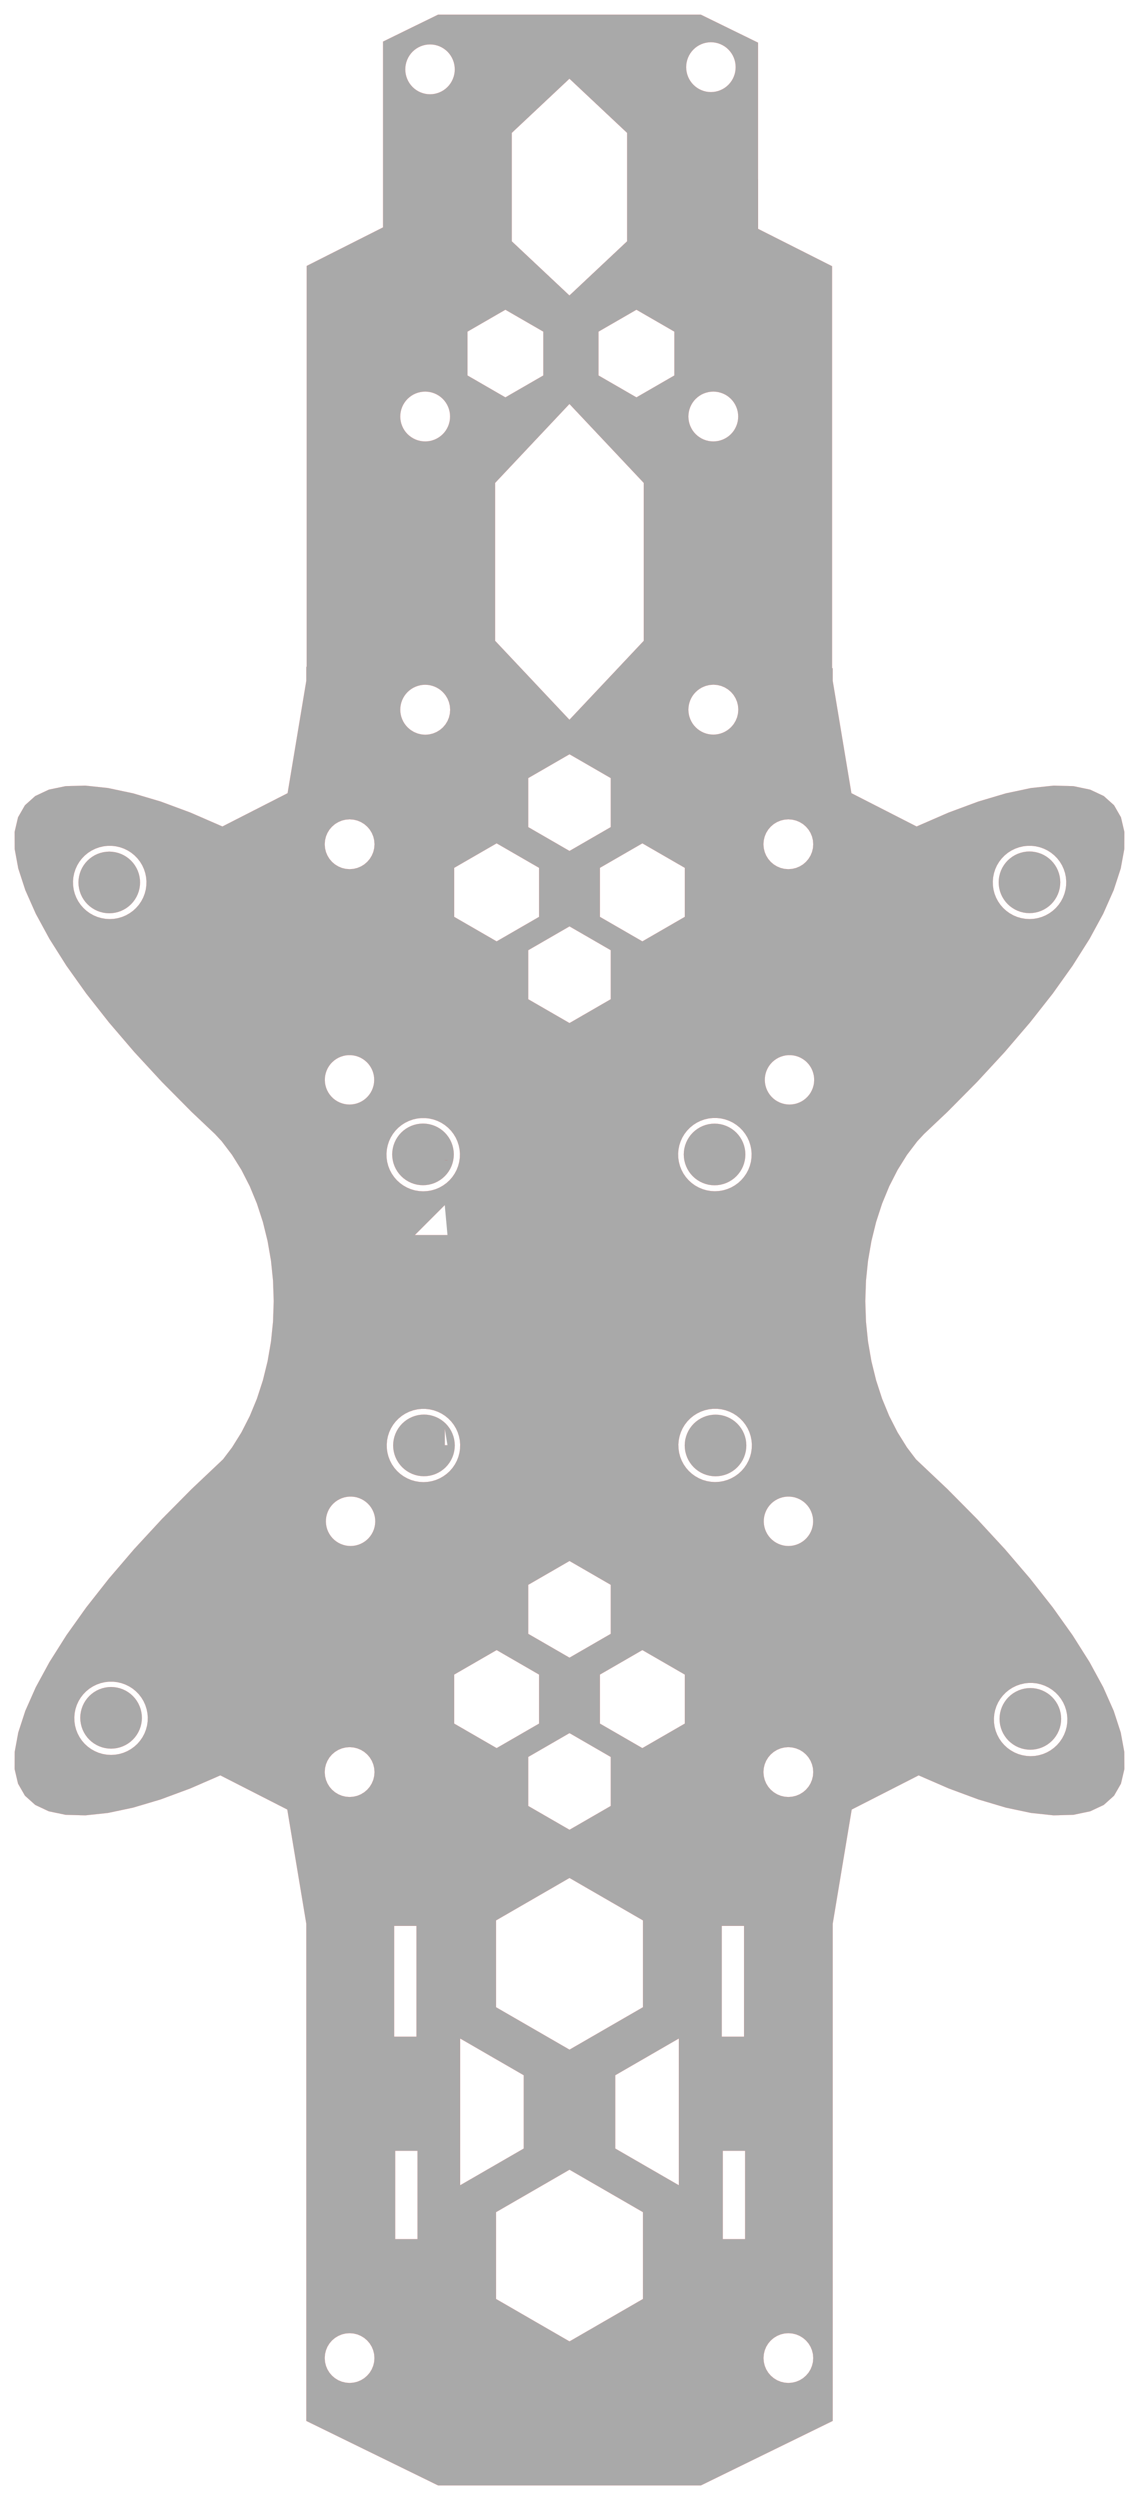 <?xml version="1.0" standalone="no"?>
<!DOCTYPE svg PUBLIC "-//W3C//DTD SVG 1.1//EN"
  "http://www.w3.org/Graphics/SVG/1.1/DTD/svg11.dtd">
<svg width="77.75mm" height="170.527mm" viewBox="389.48 280.301 77.75 170.527" xmlns="http://www.w3.org/2000/svg" version="1.1">
	<title>svgOutput</title>
	<desc>Yellowjacket</desc>
<path d="M 446.277 298.46 L 446.277 302.145 L 446.277 303.104 L 446.277 307.786 L 446.277 311.296 L 446.277 325.876 L 446.32 325.876 L 446.32 326.74 L 446.477 327.68 L 447.597 334.405 L 450.472 335.872 L 450.56 335.917 L 452.051 336.678 L 452.098 336.655 L 453.901 335.872 L 454.244 335.723 L 456.266 334.974 L 458.145 334.416 L 458.752 334.288 L 459.863 334.053 L 461.405 333.889 L 462.754 333.926 L 463.897 334.164 L 464.824 334.6 L 465.526 335.229 L 465.895 335.872 L 465.996 336.047 L 466.23 337.045 L 466.224 338.213 L 465.98 339.54 L 465.841 339.968 L 465.5 341.013 L 464.788 342.619 L 464.002 344.064 L 463.851 344.341 L 462.698 346.164 L 461.34 348.069 L 459.79 350.038 L 458.752 351.25 L 458.064 352.053 L 457.877 352.256 L 456.179 354.094 L 454.15 356.14 L 452.551 357.652 L 452.093 358.146 L 451.872 358.437 L 451.387 359.076 L 450.747 360.101 L 450.57 360.448 L 450.179 361.213 L 449.689 362.401 L 449.282 363.652 L 448.961 364.956 L 448.729 366.299 L 448.589 367.668 L 448.543 369.051 L 448.589 370.434 L 448.729 371.804 L 448.961 373.147 L 449.282 374.45 L 449.689 375.702 L 450.155 376.832 L 450.179 376.889 L 450.56 377.635 L 450.747 378.001 L 450.819 378.116 L 451.387 379.027 L 451.565 379.262 L 452.006 379.844 L 454.15 381.87 L 456.179 383.917 L 457.202 385.024 L 458.064 385.957 L 458.752 386.76 L 459.79 387.972 L 461.34 389.941 L 462.698 391.846 L 463.564 393.216 L 463.851 393.669 L 464.788 395.391 L 465.5 396.997 L 465.603 397.312 L 465.98 398.471 L 466.224 399.798 L 466.23 400.966 L 466.126 401.408 L 465.996 401.963 L 465.526 402.781 L 464.824 403.411 L 463.897 403.846 L 462.754 404.084 L 461.405 404.121 L 459.863 403.958 L 458.752 403.723 L 458.145 403.595 L 456.266 403.036 L 454.244 402.287 L 452.22 401.408 L 452.188 401.394 L 452.161 401.408 L 450.56 402.225 L 447.617 403.726 L 447.301 405.624 L 446.639 409.6 L 446.32 411.517 L 446.32 411.678 L 446.32 425.984 L 446.32 434.176 L 446.32 438.272 L 446.32 440.32 L 446.32 440.774 L 446.32 442.368 L 446.32 444.224 L 446.32 444.98 L 446.32 445.428 L 442.368 447.36 L 440.27 448.386 L 440.026 448.505 L 437.32 449.828 L 436.173 449.828 L 425.984 449.828 L 420.805 449.828 L 420.026 449.828 L 419.39 449.828 L 416.708 448.517 L 410.756 445.607 L 410.391 445.428 L 410.391 442.368 L 410.391 440.843 L 410.391 440.32 L 410.391 438.272 L 410.391 434.176 L 410.391 425.984 L 410.391 419.209 L 410.391 411.517 L 410.072 409.6 L 409.6 406.769 L 409.222 404.503 L 409.093 403.726 L 404.549 401.408 L 404.522 401.394 L 404.49 401.408 L 402.467 402.287 L 400.445 403.036 L 398.565 403.595 L 396.847 403.958 L 395.305 404.121 L 393.956 404.084 L 393.216 403.93 L 392.813 403.846 L 391.886 403.411 L 391.184 402.781 L 390.714 401.963 L 390.48 400.966 L 390.485 399.798 L 390.73 398.471 L 391.21 396.997 L 391.922 395.391 L 392.859 393.669 L 393.146 393.216 L 393.216 393.105 L 394.012 391.846 L 395.37 389.941 L 396.92 387.972 L 398.646 385.957 L 400.532 383.917 L 402.561 381.87 L 404.704 379.844 L 405.324 379.027 L 405.964 378.001 L 406.532 376.889 L 406.556 376.832 L 407.022 375.702 L 407.429 374.45 L 407.75 373.147 L 407.982 371.804 L 408.122 370.434 L 408.168 369.051 L 408.122 367.668 L 407.982 366.299 L 407.75 364.956 L 407.429 363.652 L 407.022 362.401 L 406.532 361.213 L 406.141 360.448 L 405.964 360.101 L 405.324 359.076 L 404.839 358.437 L 404.618 358.146 L 404.159 357.652 L 402.561 356.14 L 400.532 354.094 L 398.646 352.053 L 396.92 350.038 L 395.37 348.069 L 394.012 346.164 L 393.216 344.905 L 392.859 344.341 L 391.922 342.619 L 391.21 341.013 L 390.73 339.54 L 390.485 338.213 L 390.48 337.045 L 390.714 336.047 L 391.184 335.229 L 391.886 334.6 L 392.813 334.164 L 393.216 334.08 L 393.956 333.926 L 395.305 333.889 L 396.847 334.053 L 398.565 334.416 L 400.445 334.974 L 402.467 335.723 L 402.81 335.872 L 404.613 336.655 L 404.66 336.678 L 406.239 335.872 L 409.114 334.405 L 409.6 331.488 L 410.234 327.68 L 410.391 326.74 L 410.391 325.785 L 410.416 325.785 L 410.416 319.488 L 410.416 311.296 L 410.416 307.2 L 410.416 303.104 L 410.416 299.008 L 410.416 298.441 L 413.696 296.786 L 415.094 296.081 L 415.629 295.811 L 415.629 294.912 L 415.629 294.006 L 415.629 292.467 L 415.629 291.358 L 415.629 291.021 L 415.629 290.816 L 415.629 290.628 L 415.629 290.324 L 415.629 289.243 L 415.629 287.026 L 415.629 286.72 L 415.629 283.138 L 416.708 282.61 L 417.792 282.08 L 419.386 281.301 L 420.026 281.301 L 420.805 281.301 L 425.984 281.301 L 433 281.301 L 434.176 281.301 L 436.173 281.301 L 437.316 281.301 L 440.026 282.626 L 440.27 282.745 L 441.224 283.212 L 441.224 286.72 L 441.224 290.402 L 441.224 290.628 L 441.224 290.816 L 441.224 291.295 L 441.224 292.537 L 441.228 292.539 L 441.228 294.912 L 441.228 295.913 L 442.368 296.488 L 446.277 298.46 M 461.763 339.873 L 461.787 339.968 L 461.813 340.073 L 461.843 340.276 L 461.853 340.482 L 461.843 340.688 L 461.813 340.892 L 461.788 340.992 L 461.763 341.092 L 461.693 341.286 L 461.605 341.472 L 461.499 341.649 L 461.377 341.814 L 461.238 341.967 L 461.184 342.016 L 461.085 342.106 L 460.92 342.228 L 460.8 342.3 L 460.743 342.334 L 460.557 342.422 L 460.363 342.492 L 460.163 342.542 L 459.959 342.572 L 459.753 342.582 L 459.547 342.572 L 459.344 342.542 L 459.144 342.492 L 458.95 342.422 L 458.763 342.334 L 458.752 342.327 L 458.587 342.228 L 458.421 342.106 L 458.322 342.016 L 458.268 341.967 L 458.13 341.814 L 458.007 341.649 L 457.901 341.472 L 457.813 341.286 L 457.744 341.092 L 457.719 340.992 L 457.694 340.892 L 457.663 340.688 L 457.653 340.482 L 457.663 340.276 L 457.694 340.073 L 457.72 339.968 L 457.742 339.881 L 457.744 339.873 L 457.813 339.679 L 457.901 339.492 L 458.007 339.316 L 458.13 339.15 L 458.268 338.997 L 458.421 338.859 L 458.587 338.736 L 458.752 338.637 L 458.763 338.63 L 458.95 338.542 L 459.144 338.473 L 459.344 338.423 L 459.547 338.392 L 459.753 338.382 L 459.959 338.392 L 460.163 338.423 L 460.363 338.473 L 460.557 338.542 L 460.743 338.63 L 460.8 338.664 L 460.92 338.736 L 461.085 338.859 L 461.238 338.997 L 461.377 339.15 L 461.499 339.316 L 461.605 339.492 L 461.693 339.679 L 461.763 339.873 M 461.265 338.492 L 461.232 338.465 L 461.102 338.382 L 460.991 338.311 L 460.8 338.217 L 460.734 338.185 L 460.464 338.089 L 460.184 338.024 L 459.9 337.991 L 459.613 337.991 L 459.328 338.024 L 459.049 338.089 L 458.779 338.185 L 458.752 338.198 L 458.521 338.311 L 458.41 338.382 L 458.28 338.465 L 458.058 338.646 L 457.859 338.851 L 457.683 339.077 L 457.653 339.127 L 457.535 339.322 L 457.416 339.582 L 457.329 339.854 L 457.306 339.968 L 457.272 340.134 L 457.247 340.418 L 457.255 340.704 L 457.295 340.987 L 457.296 340.992 L 457.368 341.263 L 457.472 341.529 L 457.606 341.782 L 457.653 341.85 L 457.724 341.955 L 457.767 342.016 L 457.768 342.018 L 457.886 342.154 L 457.955 342.234 L 458.051 342.322 L 458.167 342.427 L 458.237 342.478 L 458.381 342.582 L 458.399 342.595 L 458.648 342.736 L 458.752 342.78 L 458.912 342.847 L 459.188 342.927 L 459.47 342.976 L 459.756 342.992 L 460.042 342.976 L 460.325 342.927 L 460.6 342.847 L 460.8 342.763 L 460.864 342.736 L 461.114 342.595 L 461.132 342.582 L 461.346 342.427 L 461.557 342.234 L 461.745 342.018 L 461.746 342.016 L 461.853 341.861 L 461.907 341.782 L 462.04 341.529 L 462.144 341.263 L 462.216 340.992 L 462.217 340.987 L 462.258 340.704 L 462.266 340.418 L 462.242 340.134 L 462.208 339.968 L 462.185 339.854 L 462.096 339.582 L 461.977 339.322 L 461.853 339.117 L 461.829 339.077 L 461.654 338.851 L 461.457 338.649 L 461.454 338.646 L 461.265 338.492 M 440.358 359.045 L 440.348 359.251 L 440.32 359.435 L 440.317 359.455 L 440.27 359.642 L 440.267 359.654 L 440.198 359.849 L 440.11 360.035 L 440.026 360.175 L 440.004 360.212 L 439.881 360.377 L 439.817 360.448 L 439.743 360.53 L 439.633 360.629 L 439.59 360.668 L 439.424 360.791 L 439.397 360.807 L 439.248 360.897 L 439.061 360.985 L 438.867 361.054 L 438.667 361.105 L 438.464 361.135 L 438.272 361.144 L 438.258 361.145 L 438.052 361.135 L 437.848 361.105 L 437.648 361.054 L 437.454 360.985 L 437.268 360.897 L 437.091 360.791 L 436.926 360.668 L 436.773 360.53 L 436.699 360.448 L 436.634 360.377 L 436.512 360.212 L 436.406 360.035 L 436.318 359.849 L 436.248 359.654 L 436.224 359.558 L 436.198 359.455 L 436.173 359.285 L 436.168 359.251 L 436.158 359.045 L 436.168 358.839 L 436.173 358.805 L 436.198 358.635 L 436.224 358.531 L 436.248 358.435 L 436.261 358.4 L 436.318 358.241 L 436.406 358.055 L 436.512 357.878 L 436.634 357.713 L 436.693 357.648 L 436.773 357.56 L 436.926 357.422 L 436.988 357.376 L 437.091 357.299 L 437.268 357.193 L 437.454 357.105 L 437.648 357.035 L 437.848 356.985 L 438.052 356.955 L 438.258 356.945 L 438.272 356.946 L 438.464 356.955 L 438.667 356.985 L 438.867 357.035 L 439.061 357.105 L 439.248 357.193 L 439.424 357.299 L 439.528 357.376 L 439.59 357.422 L 439.743 357.56 L 439.881 357.713 L 440.004 357.878 L 440.026 357.915 L 440.11 358.055 L 440.198 358.241 L 440.255 358.4 L 440.267 358.435 L 440.27 358.447 L 440.317 358.635 L 440.32 358.655 L 440.348 358.839 L 440.358 359.045 M 440.413 378.689 L 440.422 378.88 L 440.423 378.895 L 440.413 379.1 L 440.383 379.304 L 440.333 379.504 L 440.32 379.54 L 440.27 379.679 L 440.263 379.698 L 440.175 379.885 L 440.069 380.061 L 440.026 380.119 L 439.946 380.227 L 439.808 380.38 L 439.655 380.518 L 439.544 380.601 L 439.49 380.641 L 439.313 380.747 L 439.127 380.835 L 438.933 380.904 L 438.837 380.928 L 438.733 380.954 L 438.529 380.985 L 438.323 380.995 L 438.272 380.993 L 438.117 380.985 L 437.913 380.954 L 437.809 380.928 L 437.713 380.904 L 437.519 380.835 L 437.333 380.747 L 437.156 380.641 L 436.991 380.518 L 436.838 380.38 L 436.7 380.227 L 436.577 380.061 L 436.471 379.885 L 436.383 379.698 L 436.314 379.504 L 436.263 379.304 L 436.233 379.1 L 436.224 378.915 L 436.223 378.895 L 436.224 378.88 L 436.224 378.874 L 436.233 378.689 L 436.263 378.485 L 436.314 378.285 L 436.383 378.091 L 436.471 377.905 L 436.577 377.728 L 436.7 377.562 L 436.838 377.41 L 436.991 377.271 L 437.156 377.149 L 437.333 377.043 L 437.519 376.955 L 437.713 376.885 L 437.913 376.835 L 437.933 376.832 L 438.117 376.805 L 438.323 376.795 L 438.529 376.805 L 438.713 376.832 L 438.733 376.835 L 438.933 376.885 L 439.127 376.955 L 439.313 377.043 L 439.49 377.149 L 439.655 377.271 L 439.808 377.41 L 439.946 377.562 L 440.026 377.67 L 440.069 377.728 L 440.146 377.856 L 440.175 377.905 L 440.263 378.091 L 440.27 378.11 L 440.32 378.249 L 440.333 378.285 L 440.383 378.485 L 440.413 378.689 M 440.423 377.568 L 440.368 377.477 L 440.353 377.458 L 440.32 377.415 L 440.27 377.35 L 440.204 377.265 L 440.193 377.251 L 440.034 377.088 L 440.026 377.08 L 439.993 377.046 L 439.841 376.922 L 439.772 376.865 L 439.72 376.832 L 439.662 376.795 L 439.53 376.711 L 439.273 376.585 L 439.003 376.489 L 438.724 376.424 L 438.439 376.391 L 438.152 376.391 L 437.867 376.424 L 437.588 376.489 L 437.318 376.585 L 437.061 376.711 L 436.93 376.795 L 436.872 376.832 L 436.82 376.865 L 436.624 377.025 L 436.598 377.046 L 436.446 377.202 L 436.398 377.251 L 436.281 377.402 L 436.224 377.476 L 436.223 377.477 L 436.173 377.56 L 436.075 377.722 L 435.956 377.982 L 435.867 378.254 L 435.81 378.534 L 435.785 378.818 L 435.787 378.88 L 435.794 379.104 L 435.834 379.387 L 435.907 379.663 L 436.011 379.929 L 436.145 380.182 L 436.173 380.223 L 436.223 380.296 L 436.224 380.297 L 436.297 380.403 L 436.307 380.418 L 436.451 380.584 L 436.495 380.634 L 436.635 380.762 L 436.706 380.827 L 436.812 380.904 L 436.845 380.928 L 436.938 380.995 L 437.188 381.135 L 437.452 381.247 L 437.727 381.327 L 438.009 381.376 L 438.272 381.391 L 438.296 381.392 L 438.582 381.376 L 438.864 381.327 L 439.139 381.247 L 439.403 381.135 L 439.653 380.995 L 439.746 380.928 L 439.885 380.827 L 440.026 380.698 L 440.096 380.634 L 440.125 380.601 L 440.27 380.434 L 440.277 380.426 L 440.284 380.418 L 440.32 380.366 L 440.417 380.225 L 440.423 380.216 L 440.446 380.182 L 440.58 379.929 L 440.684 379.663 L 440.757 379.387 L 440.797 379.104 L 440.804 378.88 L 440.806 378.818 L 440.781 378.534 L 440.724 378.254 L 440.636 377.982 L 440.516 377.722 L 440.423 377.568 M 461.123 395.444 L 461.068 395.409 L 460.81 395.283 L 460.8 395.279 L 460.757 395.264 L 460.54 395.187 L 460.261 395.122 L 459.976 395.089 L 459.689 395.089 L 459.405 395.122 L 459.125 395.187 L 458.908 395.264 L 458.855 395.283 L 458.752 395.333 L 458.598 395.409 L 458.543 395.444 L 458.357 395.563 L 458.135 395.744 L 457.935 395.949 L 457.76 396.175 L 457.713 396.253 L 457.692 396.288 L 457.612 396.42 L 457.493 396.68 L 457.404 396.952 L 457.347 397.232 L 457.341 397.312 L 457.324 397.516 L 457.331 397.802 L 457.372 398.085 L 457.438 398.336 L 457.445 398.361 L 457.549 398.627 L 457.682 398.88 L 457.713 398.925 L 457.785 399.03 L 457.844 399.116 L 457.941 399.228 L 458.032 399.332 L 458.063 399.36 L 458.243 399.525 L 458.475 399.693 L 458.725 399.834 L 458.752 399.845 L 458.989 399.945 L 459.264 400.025 L 459.547 400.074 L 459.833 400.09 L 460.119 400.074 L 460.402 400.025 L 460.677 399.945 L 460.941 399.834 L 461.19 399.693 L 461.258 399.644 L 461.422 399.525 L 461.603 399.36 L 461.634 399.332 L 461.821 399.116 L 461.913 398.982 L 461.983 398.88 L 462.117 398.627 L 462.221 398.361 L 462.228 398.336 L 462.294 398.085 L 462.335 397.802 L 462.343 397.516 L 462.325 397.312 L 462.318 397.232 L 462.261 396.952 L 462.173 396.68 L 462.054 396.42 L 461.974 396.288 L 461.913 396.187 L 461.906 396.175 L 461.731 395.949 L 461.693 395.91 L 461.531 395.744 L 461.524 395.738 L 461.336 395.585 L 461.309 395.563 L 461.147 395.46 L 461.123 395.444 M 461.873 397.134 L 461.899 397.312 L 461.903 397.338 L 461.913 397.544 L 461.903 397.75 L 461.873 397.953 L 461.823 398.153 L 461.757 398.336 L 461.753 398.347 L 461.665 398.534 L 461.559 398.71 L 461.436 398.876 L 461.298 399.029 L 461.145 399.167 L 460.98 399.29 L 460.863 399.36 L 460.803 399.396 L 460.8 399.397 L 460.617 399.484 L 460.423 399.553 L 460.223 399.603 L 460.019 399.634 L 459.813 399.644 L 459.607 399.634 L 459.403 399.603 L 459.204 399.553 L 459.01 399.484 L 458.823 399.396 L 458.763 399.36 L 458.752 399.353 L 458.646 399.29 L 458.481 399.167 L 458.328 399.029 L 458.19 398.876 L 458.067 398.71 L 457.961 398.534 L 457.873 398.347 L 457.869 398.336 L 457.804 398.153 L 457.753 397.953 L 457.723 397.75 L 457.713 397.544 L 457.723 397.338 L 457.727 397.312 L 457.74 397.225 L 457.753 397.134 L 457.804 396.934 L 457.873 396.74 L 457.961 396.554 L 458.067 396.377 L 458.133 396.288 L 458.19 396.211 L 458.328 396.059 L 458.481 395.92 L 458.646 395.798 L 458.752 395.735 L 458.823 395.692 L 459.01 395.604 L 459.204 395.534 L 459.403 395.484 L 459.607 395.454 L 459.813 395.444 L 460.019 395.454 L 460.223 395.484 L 460.423 395.534 L 460.617 395.604 L 460.8 395.691 L 460.803 395.692 L 460.98 395.798 L 461.145 395.92 L 461.298 396.059 L 461.436 396.211 L 461.493 396.288 L 461.559 396.377 L 461.665 396.554 L 461.753 396.74 L 461.823 396.934 L 461.873 397.134 M 436.158 360.391 L 436.173 360.412 L 436.198 360.448 L 436.29 360.582 L 436.478 360.798 L 436.689 360.992 L 436.9 361.145 L 436.921 361.16 L 437.171 361.3 L 437.435 361.411 L 437.71 361.492 L 437.993 361.541 L 438.272 361.557 L 438.279 361.557 L 438.565 361.541 L 438.848 361.492 L 439.123 361.411 L 439.387 361.3 L 439.636 361.16 L 439.657 361.145 L 439.757 361.072 L 439.868 360.992 L 439.952 360.915 L 440.019 360.854 L 440.026 360.847 L 440.08 360.798 L 440.267 360.582 L 440.267 360.582 L 440.27 360.578 L 440.359 360.448 L 440.429 360.347 L 440.563 360.094 L 440.667 359.828 L 440.74 359.551 L 440.781 359.268 L 440.789 358.983 L 440.764 358.698 L 440.707 358.418 L 440.701 358.4 L 440.619 358.146 L 440.5 357.886 L 440.352 357.642 L 440.32 357.601 L 440.27 357.536 L 440.177 357.416 L 440.138 357.376 L 440.026 357.261 L 439.977 357.211 L 439.772 357.044 L 439.755 357.03 L 439.623 356.945 L 439.514 356.875 L 439.256 356.749 L 438.986 356.653 L 438.707 356.588 L 438.422 356.556 L 438.272 356.556 L 438.135 356.556 L 437.851 356.588 L 437.571 356.653 L 437.301 356.749 L 437.044 356.875 L 436.935 356.945 L 436.827 357.014 L 436.803 357.03 L 436.64 357.163 L 436.581 357.211 L 436.464 357.331 L 436.42 357.376 L 436.381 357.416 L 436.299 357.522 L 436.224 357.619 L 436.206 357.642 L 436.173 357.696 L 436.058 357.886 L 435.939 358.146 L 435.856 358.4 L 435.85 358.418 L 435.793 358.698 L 435.769 358.983 L 435.777 359.268 L 435.818 359.551 L 435.891 359.828 L 435.995 360.094 L 436.128 360.347 L 436.158 360.391 M 437.994 327.015 L 437.912 327.021 L 437.844 327.037 L 437.839 327.038 L 437.811 327.045 L 437.694 327.073 L 437.652 327.083 L 437.571 327.116 L 437.519 327.135 L 437.462 327.162 L 437.406 327.185 L 437.384 327.198 L 437.368 327.206 L 437.225 327.292 L 437.194 327.315 L 437.178 327.325 L 437.158 327.342 L 437.091 327.392 L 436.967 327.504 L 436.964 327.508 L 436.855 327.628 L 436.816 327.68 L 436.797 327.705 L 436.755 327.762 L 436.67 327.905 L 436.646 327.955 L 436.598 328.056 L 436.566 328.146 L 436.542 328.214 L 436.501 328.376 L 436.485 328.487 L 436.477 328.541 L 436.471 328.644 L 436.468 328.708 L 436.477 328.875 L 436.501 329.04 L 436.503 329.05 L 436.542 329.202 L 436.575 329.293 L 436.598 329.359 L 436.67 329.51 L 436.692 329.548 L 436.746 329.639 L 436.755 329.654 L 436.81 329.728 L 436.855 329.788 L 436.967 329.912 L 437.025 329.965 L 437.091 330.024 L 437.225 330.123 L 437.241 330.132 L 437.368 330.209 L 437.465 330.255 L 437.519 330.281 L 437.677 330.337 L 437.712 330.346 L 437.839 330.378 L 437.96 330.396 L 438.004 330.402 L 438.136 330.408 L 438.171 330.41 L 438.272 330.405 L 438.338 330.402 L 438.481 330.381 L 438.503 330.378 L 438.665 330.337 L 438.675 330.333 L 438.822 330.281 L 438.966 330.213 L 438.974 330.209 L 439.117 330.123 L 439.165 330.088 L 439.179 330.079 L 439.195 330.065 L 439.251 330.024 L 439.375 329.912 L 439.375 329.912 L 439.382 329.906 L 439.411 329.872 L 439.487 329.788 L 439.513 329.753 L 439.535 329.728 L 439.556 329.703 L 439.581 329.662 L 439.587 329.654 L 439.621 329.596 L 439.666 329.523 L 439.695 329.475 L 439.739 329.369 L 439.744 329.359 L 439.748 329.349 L 439.786 329.256 L 439.798 329.228 L 439.86 328.968 L 439.881 328.702 L 439.86 328.436 L 439.798 328.176 L 439.695 327.929 L 439.556 327.701 L 439.538 327.68 L 439.382 327.498 L 439.179 327.325 L 438.951 327.185 L 438.705 327.083 L 438.445 327.021 L 438.178 327 L 438.115 327.005 L 438.028 327.012 L 438.004 327.013 L 437.994 327.015 M 398.632 338.618 L 398.446 338.466 L 398.434 338.459 L 398.329 338.391 L 398.205 338.312 L 397.948 338.186 L 397.678 338.09 L 397.399 338.025 L 397.312 338.015 L 397.114 337.992 L 396.827 337.992 L 396.542 338.025 L 396.263 338.09 L 395.993 338.186 L 395.736 338.312 L 395.612 338.391 L 395.495 338.466 L 395.492 338.468 L 395.317 338.611 L 395.273 338.647 L 395.264 338.656 L 395.145 338.778 L 395.073 338.852 L 394.991 338.958 L 394.898 339.078 L 394.851 339.155 L 394.838 339.177 L 394.75 339.323 L 394.631 339.583 L 394.542 339.855 L 394.519 339.968 L 394.485 340.135 L 394.46 340.419 L 394.469 340.705 L 394.509 340.988 L 394.582 341.264 L 394.686 341.53 L 394.82 341.783 L 394.838 341.809 L 394.907 341.91 L 394.98 342.016 L 394.982 342.019 L 395.17 342.235 L 395.264 342.321 L 395.381 342.428 L 395.606 342.591 L 395.613 342.596 L 395.863 342.737 L 396.127 342.848 L 396.402 342.928 L 396.684 342.977 L 396.97 342.993 L 397.257 342.977 L 397.312 342.967 L 397.539 342.928 L 397.814 342.848 L 398.078 342.737 L 398.328 342.596 L 398.335 342.591 L 398.56 342.428 L 398.632 342.362 L 398.771 342.235 L 398.815 342.184 L 398.959 342.019 L 398.961 342.016 L 399.038 341.904 L 399.121 341.783 L 399.255 341.53 L 399.359 341.264 L 399.36 341.26 L 399.432 340.988 L 399.472 340.705 L 399.481 340.419 L 399.456 340.135 L 399.422 339.968 L 399.399 339.855 L 399.36 339.736 L 399.31 339.583 L 399.191 339.323 L 399.043 339.078 L 399.038 339.072 L 398.939 338.944 L 398.868 338.852 L 398.668 338.647 L 398.632 338.618 M 398.948 339.882 L 398.97 339.968 L 398.998 340.082 L 399.028 340.286 L 399.038 340.491 L 399.028 340.697 L 398.998 340.901 L 398.948 341.101 L 398.878 341.295 L 398.79 341.481 L 398.684 341.658 L 398.562 341.824 L 398.423 341.976 L 398.379 342.016 L 398.27 342.115 L 398.105 342.238 L 397.928 342.343 L 397.742 342.432 L 397.548 342.501 L 397.348 342.551 L 397.312 342.556 L 397.144 342.581 L 396.938 342.591 L 396.732 342.581 L 396.529 342.551 L 396.329 342.501 L 396.135 342.432 L 395.948 342.343 L 395.772 342.238 L 395.606 342.115 L 395.497 342.016 L 395.453 341.976 L 395.315 341.824 L 395.264 341.755 L 395.192 341.658 L 395.086 341.481 L 394.998 341.295 L 394.929 341.101 L 394.879 340.901 L 394.848 340.697 L 394.838 340.491 L 394.848 340.286 L 394.879 340.082 L 394.908 339.968 L 394.929 339.882 L 394.998 339.688 L 395.086 339.502 L 395.192 339.325 L 395.264 339.228 L 395.315 339.159 L 395.453 339.007 L 395.522 338.944 L 395.606 338.868 L 395.772 338.745 L 395.948 338.639 L 396.135 338.551 L 396.329 338.482 L 396.529 338.432 L 396.732 338.402 L 396.938 338.391 L 397.144 338.402 L 397.312 338.427 L 397.348 338.432 L 397.548 338.482 L 397.742 338.551 L 397.928 338.639 L 398.105 338.745 L 398.27 338.868 L 398.354 338.944 L 398.423 339.007 L 398.562 339.159 L 398.684 339.325 L 398.79 339.502 L 398.878 339.688 L 398.948 339.882 M 416.609 357.874 L 416.708 357.739 L 416.731 357.708 L 416.87 357.555 L 417.022 357.417 L 417.077 357.376 L 417.188 357.294 L 417.365 357.188 L 417.551 357.1 L 417.745 357.031 L 417.792 357.019 L 417.945 356.981 L 418.149 356.95 L 418.355 356.94 L 418.56 356.95 L 418.764 356.981 L 418.964 357.031 L 419.158 357.1 L 419.345 357.188 L 419.521 357.294 L 419.632 357.376 L 419.687 357.417 L 419.84 357.555 L 419.978 357.708 L 420.026 357.773 L 420.101 357.874 L 420.207 358.05 L 420.295 358.237 L 420.353 358.4 L 420.364 358.431 L 420.414 358.631 L 420.445 358.835 L 420.455 359.04 L 420.445 359.246 L 420.418 359.424 L 420.414 359.45 L 420.364 359.65 L 420.295 359.844 L 420.207 360.03 L 420.101 360.207 L 420.026 360.308 L 419.978 360.373 L 419.91 360.448 L 419.84 360.525 L 419.687 360.664 L 419.521 360.786 L 419.345 360.892 L 419.158 360.981 L 418.964 361.05 L 418.764 361.1 L 418.56 361.13 L 418.355 361.14 L 418.149 361.13 L 417.945 361.1 L 417.792 361.062 L 417.745 361.05 L 417.551 360.981 L 417.365 360.892 L 417.188 360.786 L 417.022 360.664 L 416.87 360.525 L 416.8 360.448 L 416.731 360.373 L 416.708 360.342 L 416.609 360.207 L 416.503 360.03 L 416.415 359.844 L 416.345 359.65 L 416.295 359.45 L 416.291 359.424 L 416.265 359.246 L 416.255 359.04 L 416.265 358.835 L 416.295 358.631 L 416.345 358.431 L 416.356 358.4 L 416.415 358.237 L 416.503 358.05 L 416.609 357.874 M 416.404 357.508 L 416.296 357.648 L 416.257 357.712 L 416.255 357.716 L 416.148 357.892 L 416.029 358.152 L 415.949 358.4 L 415.941 358.424 L 415.884 358.704 L 415.859 358.989 L 415.867 359.274 L 415.889 359.424 L 415.908 359.557 L 415.981 359.833 L 416.085 360.1 L 416.219 360.352 L 416.255 360.404 L 416.285 360.448 L 416.381 360.588 L 416.568 360.804 L 416.708 360.931 L 416.78 360.997 L 416.977 361.14 L 417.012 361.165 L 417.261 361.306 L 417.525 361.417 L 417.792 361.496 L 417.8 361.498 L 418.083 361.546 L 418.369 361.563 L 418.655 361.546 L 418.937 361.498 L 419.025 361.472 L 419.212 361.417 L 419.476 361.306 L 419.726 361.165 L 419.761 361.14 L 419.84 361.082 L 419.862 361.066 L 419.958 360.997 L 420.026 360.935 L 420.169 360.804 L 420.357 360.588 L 420.453 360.448 L 420.455 360.444 L 420.518 360.352 L 420.652 360.1 L 420.756 359.833 L 420.805 359.648 L 420.829 359.557 L 420.848 359.424 L 420.87 359.274 L 420.878 358.989 L 420.854 358.704 L 420.805 358.463 L 420.797 358.424 L 420.789 358.4 L 420.708 358.152 L 420.589 357.892 L 420.455 357.671 L 420.441 357.648 L 420.266 357.421 L 420.066 357.216 L 420.026 357.184 L 419.878 357.063 L 419.844 357.036 L 419.84 357.033 L 419.695 356.94 L 419.603 356.881 L 419.346 356.755 L 419.076 356.659 L 418.796 356.594 L 418.512 356.562 L 418.226 356.562 L 417.941 356.594 L 417.792 356.629 L 417.662 356.659 L 417.392 356.755 L 417.134 356.881 L 417.042 356.94 L 416.893 357.036 L 416.708 357.186 L 416.671 357.216 L 416.515 357.376 L 416.471 357.421 L 416.404 357.508 M 416.674 377.723 L 416.708 377.677 L 416.797 377.558 L 416.935 377.405 L 417.088 377.267 L 417.253 377.144 L 417.43 377.038 L 417.616 376.95 L 417.792 376.887 L 417.81 376.881 L 418.002 376.832 L 418.01 376.83 L 418.214 376.8 L 418.42 376.79 L 418.626 376.8 L 418.83 376.83 L 418.838 376.832 L 419.03 376.881 L 419.224 376.95 L 419.41 377.038 L 419.587 377.144 L 419.589 377.145 L 419.752 377.267 L 419.84 377.346 L 419.905 377.405 L 419.941 377.445 L 420.026 377.539 L 420.043 377.558 L 420.137 377.684 L 420.166 377.723 L 420.272 377.9 L 420.36 378.087 L 420.43 378.281 L 420.48 378.48 L 420.51 378.684 L 420.52 378.88 L 420.52 378.89 L 420.51 379.096 L 420.48 379.3 L 420.43 379.5 L 420.36 379.694 L 420.272 379.88 L 420.166 380.057 L 420.043 380.222 L 420.026 380.241 L 419.905 380.375 L 419.84 380.434 L 419.752 380.513 L 419.587 380.636 L 419.41 380.742 L 419.224 380.83 L 419.03 380.9 L 418.918 380.928 L 418.83 380.95 L 418.626 380.98 L 418.42 380.99 L 418.214 380.98 L 418.01 380.95 L 417.922 380.928 L 417.81 380.9 L 417.792 380.893 L 417.616 380.83 L 417.43 380.742 L 417.253 380.636 L 417.088 380.513 L 416.935 380.375 L 416.797 380.222 L 416.708 380.103 L 416.674 380.057 L 416.582 379.904 L 416.568 379.88 L 416.48 379.694 L 416.41 379.5 L 416.36 379.3 L 416.33 379.096 L 416.32 378.89 L 416.32 378.88 L 416.323 378.827 L 416.33 378.684 L 416.36 378.48 L 416.41 378.281 L 416.48 378.087 L 416.568 377.9 L 416.594 377.856 L 416.652 377.759 L 416.674 377.723 M 416.32 377.474 L 416.313 377.483 L 416.165 377.728 L 416.106 377.856 L 416.046 377.988 L 415.957 378.26 L 415.9 378.54 L 415.876 378.824 L 415.878 378.88 L 415.884 379.11 L 415.925 379.393 L 415.998 379.669 L 416.09 379.904 L 416.102 379.935 L 416.235 380.188 L 416.32 380.312 L 416.394 380.42 L 416.397 380.424 L 416.551 380.601 L 416.585 380.64 L 416.708 380.753 L 416.728 380.77 L 416.796 380.833 L 416.925 380.926 L 416.927 380.928 L 417.028 381.001 L 417.278 381.141 L 417.542 381.253 L 417.792 381.326 L 417.817 381.333 L 418.1 381.382 L 418.386 381.398 L 418.672 381.382 L 418.955 381.333 L 419.23 381.253 L 419.493 381.141 L 419.742 381.001 L 419.757 380.99 L 419.843 380.928 L 419.974 380.833 L 420.026 380.786 L 420.186 380.64 L 420.373 380.424 L 420.52 380.21 L 420.535 380.188 L 420.669 379.935 L 420.773 379.669 L 420.805 379.548 L 420.846 379.393 L 420.887 379.11 L 420.893 378.88 L 420.895 378.824 L 420.87 378.54 L 420.813 378.26 L 420.805 378.235 L 420.725 377.988 L 420.606 377.728 L 420.52 377.586 L 420.458 377.483 L 420.451 377.474 L 420.304 377.284 L 420.283 377.257 L 420.158 377.129 L 420.134 377.105 L 420.083 377.052 L 420.026 377.006 L 419.946 376.941 L 419.882 376.888 L 419.861 376.871 L 419.84 376.858 L 419.8 376.832 L 419.734 376.79 L 419.62 376.717 L 419.362 376.591 L 419.092 376.495 L 418.813 376.43 L 418.529 376.397 L 418.242 376.397 L 417.958 376.43 L 417.678 376.495 L 417.408 376.591 L 417.151 376.717 L 417.037 376.79 L 416.971 376.832 L 416.91 376.871 L 416.708 377.036 L 416.688 377.052 L 416.488 377.257 L 416.387 377.387 L 416.32 377.474 M 397.672 395.462 L 397.866 395.531 L 398.052 395.619 L 398.229 395.725 L 398.394 395.848 L 398.547 395.986 L 398.686 396.139 L 398.796 396.288 L 398.808 396.305 L 398.914 396.481 L 399.002 396.668 L 399.072 396.862 L 399.122 397.062 L 399.152 397.265 L 399.154 397.312 L 399.162 397.471 L 399.152 397.677 L 399.122 397.881 L 399.072 398.081 L 399.002 398.275 L 398.914 398.461 L 398.808 398.638 L 398.686 398.804 L 398.547 398.956 L 398.394 399.095 L 398.229 399.217 L 398.215 399.226 L 398.052 399.323 L 397.974 399.36 L 397.866 399.411 L 397.672 399.481 L 397.472 399.531 L 397.312 399.555 L 397.268 399.561 L 397.062 399.571 L 396.856 399.561 L 396.653 399.531 L 396.453 399.481 L 396.259 399.411 L 396.151 399.36 L 396.072 399.323 L 395.895 399.217 L 395.73 399.095 L 395.577 398.956 L 395.439 398.804 L 395.316 398.638 L 395.264 398.551 L 395.21 398.461 L 395.122 398.275 L 395.053 398.081 L 395.003 397.881 L 394.972 397.677 L 394.962 397.471 L 394.97 397.312 L 394.972 397.265 L 395.003 397.062 L 395.053 396.862 L 395.122 396.668 L 395.21 396.481 L 395.264 396.391 L 395.316 396.305 L 395.329 396.288 L 395.439 396.139 L 395.577 395.986 L 395.73 395.848 L 395.895 395.725 L 396.072 395.619 L 396.259 395.531 L 396.453 395.462 L 396.653 395.412 L 396.856 395.381 L 397.062 395.371 L 397.268 395.381 L 397.312 395.388 L 397.325 395.39 L 397.472 395.412 L 397.672 395.462 M 399.162 396.138 L 399.133 396.09 L 399.092 396.038 L 398.958 395.864 L 398.943 395.848 L 398.776 395.677 L 398.758 395.659 L 398.588 395.52 L 398.536 395.478 L 398.402 395.392 L 398.369 395.371 L 398.295 395.324 L 398.172 395.264 L 398.037 395.198 L 397.767 395.102 L 397.488 395.037 L 397.312 395.017 L 397.203 395.004 L 396.917 395.004 L 396.632 395.037 L 396.352 395.102 L 396.082 395.198 L 395.947 395.264 L 395.825 395.324 L 395.751 395.371 L 395.644 395.44 L 395.584 395.478 L 395.437 395.598 L 395.362 395.659 L 395.264 395.759 L 395.264 395.759 L 395.162 395.864 L 394.987 396.09 L 394.962 396.131 L 394.839 396.335 L 394.72 396.595 L 394.631 396.867 L 394.574 397.147 L 394.56 397.312 L 394.55 397.431 L 394.558 397.717 L 394.599 398 L 394.672 398.276 L 394.776 398.542 L 394.91 398.795 L 394.962 398.871 L 395.035 398.978 L 395.071 399.031 L 395.2 399.18 L 395.259 399.247 L 395.264 399.252 L 395.383 399.36 L 395.47 399.44 L 395.651 399.571 L 395.702 399.608 L 395.952 399.748 L 396.216 399.86 L 396.491 399.94 L 396.774 399.989 L 397.06 400.005 L 397.312 399.991 L 397.346 399.989 L 397.629 399.94 L 397.904 399.86 L 398.168 399.748 L 398.417 399.608 L 398.468 399.571 L 398.649 399.44 L 398.737 399.36 L 398.757 399.342 L 398.861 399.247 L 398.931 399.166 L 399.048 399.031 L 399.09 398.969 L 399.162 398.865 L 399.21 398.795 L 399.344 398.542 L 399.36 398.501 L 399.448 398.276 L 399.521 398 L 399.562 397.717 L 399.57 397.431 L 399.56 397.312 L 399.545 397.147 L 399.488 396.867 L 399.4 396.595 L 399.36 396.508 L 399.281 396.335 L 399.253 396.288 L 399.162 396.138 M 419.859 327.682 L 419.857 327.68 L 419.819 327.628 L 419.715 327.513 L 419.707 327.504 L 419.583 327.392 L 419.504 327.333 L 419.449 327.292 L 419.316 327.213 L 419.305 327.206 L 419.154 327.135 L 418.997 327.079 L 418.985 327.076 L 418.835 327.038 L 418.725 327.021 L 418.67 327.013 L 418.503 327.005 L 418.435 327.008 L 418.336 327.013 L 418.171 327.038 L 418.162 327.04 L 418.061 327.066 L 418.008 327.079 L 417.851 327.135 L 417.792 327.163 L 417.7 327.206 L 417.654 327.234 L 417.585 327.275 L 417.557 327.292 L 417.423 327.392 L 417.363 327.446 L 417.299 327.504 L 417.187 327.628 L 417.148 327.68 L 417.087 327.762 L 417.07 327.79 L 417.029 327.859 L 417.001 327.905 L 416.93 328.056 L 416.873 328.214 L 416.859 328.269 L 416.833 328.376 L 416.81 328.529 L 416.808 328.541 L 416.803 328.65 L 416.8 328.708 L 416.808 328.875 L 416.833 329.04 L 416.834 329.043 L 416.869 329.187 L 416.873 329.202 L 416.93 329.359 L 417.001 329.51 L 417.006 329.519 L 417.087 329.654 L 417.134 329.717 L 417.134 329.717 L 417.134 329.717 L 417.142 329.728 L 417.187 329.788 L 417.299 329.912 L 417.304 329.917 L 417.307 329.92 L 417.322 329.933 L 417.423 330.024 L 417.468 330.057 L 417.51 330.093 L 417.548 330.116 L 417.557 330.123 L 417.647 330.177 L 417.695 330.207 L 417.738 330.233 L 417.792 330.255 L 417.83 330.271 L 417.851 330.281 L 417.875 330.289 L 417.962 330.325 L 417.985 330.335 L 418.245 330.398 L 418.511 330.419 L 418.777 330.398 L 419.036 330.335 L 419.283 330.233 L 419.511 330.093 L 419.714 329.92 L 419.878 329.728 L 419.887 329.717 L 420.026 329.491 L 420.027 329.489 L 420.129 329.242 L 420.191 328.982 L 420.212 328.716 L 420.191 328.45 L 420.129 328.19 L 420.09 328.096 L 420.076 328.056 L 420.059 328.019 L 420.027 327.944 L 420.027 327.943 L 420.026 327.941 L 420.02 327.931 L 420.005 327.907 L 420.004 327.905 L 419.918 327.762 L 419.905 327.745 L 419.887 327.715 L 419.859 327.682 M 444.913 337.36 L 444.811 337.114 L 444.671 336.886 L 444.498 336.683 L 444.295 336.509 L 444.067 336.37 L 443.82 336.267 L 443.56 336.205 L 443.294 336.184 L 443.028 336.205 L 442.768 336.267 L 442.521 336.37 L 442.368 336.463 L 442.293 336.509 L 442.09 336.683 L 441.917 336.886 L 441.777 337.114 L 441.675 337.36 L 441.612 337.62 L 441.591 337.887 L 441.612 338.153 L 441.675 338.413 L 441.777 338.659 L 441.917 338.887 L 442.09 339.09 L 442.293 339.264 L 442.368 339.31 L 442.521 339.403 L 442.768 339.506 L 443.028 339.568 L 443.294 339.589 L 443.56 339.568 L 443.82 339.506 L 444.067 339.403 L 444.295 339.264 L 444.498 339.09 L 444.671 338.887 L 444.811 338.659 L 444.913 338.413 L 444.976 338.153 L 444.994 337.92 L 444.996 337.887 L 444.976 337.62 L 444.913 337.36 M 444.863 353.161 L 444.773 353.012 L 444.669 352.873 L 444.551 352.745 L 444.42 352.631 L 444.416 352.628 L 444.278 352.53 L 444.127 352.444 L 443.968 352.375 L 443.802 352.322 L 443.632 352.286 L 443.459 352.268 L 443.285 352.268 L 443.112 352.286 L 442.942 352.322 L 442.777 352.375 L 442.617 352.444 L 442.466 352.53 L 442.368 352.6 L 442.324 352.631 L 442.194 352.745 L 442.076 352.873 L 441.971 353.012 L 441.882 353.161 L 441.808 353.318 L 441.751 353.483 L 441.711 353.652 L 441.689 353.824 L 441.684 353.998 L 441.698 354.171 L 441.722 354.304 L 441.729 354.342 L 441.778 354.509 L 441.843 354.67 L 441.925 354.824 L 442.022 354.968 L 442.133 355.101 L 442.258 355.223 L 442.368 355.31 L 442.394 355.331 L 442.541 355.424 L 442.696 355.502 L 442.859 355.563 L 443.027 355.607 L 443.199 355.634 L 443.372 355.643 L 443.546 355.634 L 443.718 355.607 L 443.886 355.563 L 444.048 355.502 L 444.204 355.424 L 444.351 355.331 L 444.416 355.279 L 444.487 355.223 L 444.611 355.101 L 444.723 354.968 L 444.82 354.824 L 444.901 354.67 L 444.967 354.509 L 445.016 354.342 L 445.023 354.304 L 445.047 354.171 L 445.06 353.998 L 445.056 353.824 L 445.033 353.652 L 444.993 353.483 L 444.936 353.318 L 444.863 353.161 M 442.871 382.433 L 442.705 382.486 L 442.546 382.556 L 442.395 382.641 L 442.368 382.66 L 442.253 382.742 L 442.122 382.857 L 442.011 382.976 L 442.004 382.984 L 441.9 383.123 L 441.811 383.272 L 441.737 383.43 L 441.68 383.594 L 441.64 383.763 L 441.617 383.936 L 441.613 384.109 L 441.626 384.283 L 441.658 384.454 L 441.706 384.621 L 441.772 384.782 L 441.853 384.935 L 441.913 385.024 L 441.95 385.079 L 442.062 385.213 L 442.186 385.334 L 442.323 385.442 L 442.368 385.471 L 442.469 385.535 L 442.625 385.613 L 442.787 385.674 L 442.955 385.719 L 443.127 385.745 L 443.301 385.754 L 443.474 385.745 L 443.646 385.719 L 443.814 385.674 L 443.977 385.613 L 444.132 385.535 L 444.279 385.442 L 444.415 385.334 L 444.54 385.213 L 444.651 385.079 L 444.688 385.024 L 444.748 384.935 L 444.83 384.782 L 444.896 384.621 L 444.944 384.454 L 444.975 384.283 L 444.989 384.109 L 444.984 383.936 L 444.962 383.763 L 444.922 383.594 L 444.865 383.43 L 444.791 383.272 L 444.702 383.123 L 444.597 382.984 L 444.59 382.976 L 444.479 382.857 L 444.349 382.742 L 444.207 382.641 L 444.056 382.556 L 443.896 382.486 L 443.731 382.433 L 443.561 382.398 L 443.388 382.38 L 443.214 382.38 L 443.041 382.398 L 442.871 382.433 M 444.913 400.646 L 444.811 400.399 L 444.671 400.171 L 444.498 399.968 L 444.295 399.795 L 444.067 399.655 L 443.82 399.553 L 443.56 399.49 L 443.294 399.469 L 443.028 399.49 L 442.768 399.553 L 442.521 399.655 L 442.368 399.749 L 442.293 399.795 L 442.09 399.968 L 441.917 400.171 L 441.777 400.399 L 441.675 400.646 L 441.612 400.906 L 441.591 401.172 L 441.61 401.408 L 441.612 401.438 L 441.675 401.698 L 441.777 401.945 L 441.917 402.173 L 442.09 402.376 L 442.293 402.549 L 442.368 402.595 L 442.521 402.689 L 442.768 402.791 L 443.028 402.853 L 443.294 402.874 L 443.56 402.853 L 443.82 402.791 L 444.067 402.689 L 444.295 402.549 L 444.498 402.376 L 444.671 402.173 L 444.811 401.945 L 444.913 401.698 L 444.976 401.438 L 444.978 401.408 L 444.996 401.172 L 444.976 400.906 L 444.913 400.646 M 440.271 411.662 L 440.27 411.662 L 440.026 411.662 L 438.746 411.662 L 438.746 411.678 L 438.746 419.223 L 438.75 419.223 L 440.026 419.223 L 440.25 419.223 L 440.27 419.223 L 440.271 419.223 L 440.271 411.678 L 440.271 411.662 M 443.03 439.462 L 442.771 439.524 L 442.524 439.627 L 442.368 439.723 L 442.297 439.766 L 442.094 439.939 L 441.921 440.142 L 441.781 440.369 L 441.679 440.616 L 441.617 440.875 L 441.596 441.141 L 441.617 441.407 L 441.679 441.667 L 441.781 441.913 L 441.921 442.141 L 442.094 442.343 L 442.123 442.368 L 442.297 442.517 L 442.368 442.56 L 442.524 442.656 L 442.771 442.758 L 443.03 442.82 L 443.296 442.841 L 443.562 442.82 L 443.822 442.758 L 444.068 442.656 L 444.296 442.517 L 444.469 442.368 L 444.498 442.343 L 444.672 442.141 L 444.811 441.913 L 444.913 441.667 L 444.976 441.407 L 444.996 441.141 L 444.976 440.875 L 444.913 440.616 L 444.811 440.369 L 444.781 440.32 L 444.672 440.142 L 444.498 439.939 L 444.296 439.766 L 444.068 439.627 L 443.822 439.524 L 443.562 439.462 L 443.296 439.441 L 443.03 439.462 M 440.343 427.002 L 440.27 427.002 L 440.026 427.002 L 438.823 427.002 L 438.818 427.002 L 438.818 433.031 L 438.823 433.031 L 440.026 433.031 L 440.27 433.031 L 440.323 433.031 L 440.343 433.031 L 440.343 427.024 L 440.343 427.002 M 425.984 326.884 L 426.733 327.68 L 428.351 329.397 L 429.969 327.68 L 433.227 324.221 L 433.425 324.011 L 433.425 313.239 L 430.763 310.413 L 430.334 309.958 L 428.351 307.853 L 425.939 310.413 L 423.277 313.239 L 423.277 324.011 L 423.475 324.221 L 425.984 326.884 M 434.176 344.024 L 436.173 342.871 L 436.227 342.84 L 436.227 339.968 L 436.227 339.494 L 436.173 339.463 L 434.176 338.311 L 433.329 337.822 L 430.431 339.494 L 430.431 339.544 L 430.431 341.889 L 430.431 342.84 L 432.551 344.064 L 433.329 344.513 L 434.107 344.064 L 434.153 344.037 L 434.176 344.024 M 431.172 336.578 L 431.172 335.872 L 431.172 333.373 L 428.355 331.746 L 425.984 333.115 L 425.537 333.373 L 425.537 335.872 L 425.537 336.718 L 425.984 336.976 L 428.355 338.345 L 430.431 337.146 L 431.172 336.718 L 431.172 336.578 M 431.172 345.113 L 429.356 344.064 L 428.355 343.486 L 427.354 344.064 L 425.984 344.855 L 425.537 345.113 L 425.537 348.458 L 425.984 348.716 L 426.016 348.735 L 428.355 350.084 L 431.172 348.458 L 431.172 345.758 L 431.172 345.113 M 420.805 339.308 L 420.483 339.494 L 420.483 342.84 L 420.805 343.026 L 422.603 344.064 L 423.381 344.513 L 424.159 344.064 L 425.984 343.01 L 426.279 342.84 L 426.279 340.443 L 426.279 339.494 L 425.984 339.324 L 423.381 337.822 L 420.805 339.308 M 425.984 392.002 L 428.087 393.216 L 428.355 393.371 L 428.623 393.216 L 431.172 391.744 L 431.172 391.603 L 431.172 388.399 L 428.355 386.772 L 425.984 388.141 L 425.537 388.399 L 425.537 391.603 L 425.537 391.744 L 425.984 392.002 M 434.176 399.05 L 436.173 397.897 L 436.227 397.866 L 436.227 394.521 L 436.173 394.49 L 434.176 393.337 L 433.966 393.216 L 433.329 392.848 L 432.692 393.216 L 430.431 394.521 L 430.431 397.866 L 431.172 398.294 L 433.329 399.539 L 434.176 399.05 M 431.172 400.139 L 428.355 398.512 L 425.984 399.881 L 425.537 400.139 L 425.537 401.408 L 425.537 403.484 L 425.984 403.742 L 428.355 405.11 L 431.172 403.484 L 431.172 401.408 L 431.172 400.784 L 431.172 400.139 M 426.279 394.521 L 425.984 394.351 L 424.018 393.216 L 423.381 392.848 L 422.744 393.216 L 420.805 394.335 L 420.483 394.521 L 420.483 397.866 L 420.805 398.052 L 423.381 399.539 L 425.984 398.036 L 426.279 397.866 L 426.279 396.918 L 426.279 394.57 L 426.279 394.521 M 433.371 417.212 L 433.371 411.678 L 433.371 411.288 L 430.447 409.6 L 428.355 408.392 L 426.263 409.6 L 425.984 409.761 L 423.339 411.288 L 423.339 411.678 L 423.339 417.212 L 425.984 418.739 L 428.355 420.107 L 433.371 417.212 M 431.478 421.909 L 431.478 425.984 L 431.478 426.489 L 431.478 426.851 L 433.371 427.944 L 435.809 429.351 L 435.82 429.345 L 435.82 425.984 L 435.82 424.415 L 435.82 419.355 L 435.809 419.348 L 431.478 421.849 L 431.478 421.909 M 433.884 301.98 L 432.924 301.426 L 432.289 301.793 L 430.73 302.692 L 430.334 302.921 L 430.334 303.739 L 430.334 305.748 L 430.334 305.912 L 432.924 307.407 L 435.514 305.912 L 435.514 302.921 L 433.884 301.98 M 428.351 300.458 L 430.334 298.596 L 432.289 296.76 L 432.289 289.365 L 431.41 288.54 L 428.351 285.667 L 425.984 287.89 L 425.292 288.54 L 424.413 289.365 L 424.413 296.76 L 426.569 298.785 L 428.351 300.458 M 426.569 302.921 L 424.413 301.677 L 423.979 301.426 L 423.277 301.831 L 421.389 302.921 L 421.389 305.912 L 423.277 307.002 L 423.979 307.407 L 424.413 307.156 L 426.569 305.912 L 426.569 302.921 M 438.004 310.405 L 438.171 310.413 L 438.272 310.408 L 438.338 310.405 L 438.503 310.381 L 438.665 310.34 L 438.822 310.284 L 438.974 310.212 L 439.117 310.126 L 439.251 310.027 L 439.375 309.915 L 439.487 309.791 L 439.587 309.657 L 439.672 309.513 L 439.744 309.362 L 439.785 309.248 L 439.8 309.205 L 439.841 309.043 L 439.865 308.878 L 439.873 308.711 L 439.865 308.544 L 439.841 308.379 L 439.802 308.224 L 439.8 308.217 L 439.744 308.059 L 439.672 307.908 L 439.587 307.765 L 439.487 307.631 L 439.375 307.507 L 439.251 307.395 L 439.117 307.295 L 438.974 307.209 L 438.955 307.2 L 438.822 307.138 L 438.665 307.082 L 438.503 307.041 L 438.338 307.017 L 438.171 307.008 L 438.004 307.017 L 437.839 307.041 L 437.677 307.082 L 437.519 307.138 L 437.387 307.2 L 437.368 307.209 L 437.225 307.295 L 437.091 307.395 L 436.967 307.507 L 436.855 307.631 L 436.755 307.765 L 436.67 307.908 L 436.598 308.059 L 436.542 308.217 L 436.54 308.224 L 436.501 308.379 L 436.477 308.544 L 436.468 308.711 L 436.477 308.878 L 436.501 309.043 L 436.542 309.205 L 436.557 309.248 L 436.598 309.362 L 436.67 309.513 L 436.755 309.657 L 436.855 309.791 L 436.967 309.915 L 437.091 310.027 L 437.225 310.126 L 437.368 310.212 L 437.519 310.284 L 437.677 310.34 L 437.839 310.381 L 438.004 310.405 M 437.21 286.383 L 437.248 286.401 L 437.36 286.454 L 437.517 286.511 L 437.678 286.551 L 437.842 286.576 L 438.008 286.584 L 438.174 286.576 L 438.272 286.561 L 438.338 286.551 L 438.499 286.511 L 438.655 286.454 L 438.805 286.383 L 438.948 286.297 L 439.081 286.197 L 439.204 286.085 L 439.315 285.962 L 439.414 285.827 L 439.493 285.696 L 439.5 285.684 L 439.571 285.533 L 439.627 285.376 L 439.667 285.214 L 439.691 285.048 L 439.699 284.881 L 439.691 284.715 L 439.685 284.672 L 439.667 284.549 L 439.627 284.387 L 439.571 284.23 L 439.5 284.079 L 439.414 283.936 L 439.315 283.801 L 439.204 283.678 L 439.081 283.565 L 438.948 283.466 L 438.805 283.38 L 438.655 283.309 L 438.499 283.252 L 438.338 283.212 L 438.272 283.202 L 438.174 283.187 L 438.008 283.179 L 437.842 283.187 L 437.678 283.212 L 437.517 283.252 L 437.36 283.309 L 437.248 283.362 L 437.21 283.38 L 437.068 283.466 L 436.935 283.565 L 436.812 283.678 L 436.7 283.801 L 436.601 283.936 L 436.516 284.079 L 436.445 284.23 L 436.389 284.387 L 436.349 284.549 L 436.33 284.672 L 436.324 284.715 L 436.316 284.881 L 436.324 285.048 L 436.349 285.214 L 436.389 285.376 L 436.445 285.533 L 436.516 285.684 L 436.601 285.827 L 436.7 285.962 L 436.812 286.085 L 436.935 286.197 L 437.068 286.297 L 437.21 286.383 M 414.965 337.36 L 414.862 337.114 L 414.723 336.886 L 414.549 336.683 L 414.346 336.509 L 414.118 336.37 L 413.872 336.267 L 413.696 336.225 L 413.612 336.205 L 413.345 336.184 L 413.079 336.205 L 412.819 336.267 L 412.573 336.37 L 412.345 336.509 L 412.142 336.683 L 411.968 336.886 L 411.829 337.114 L 411.726 337.36 L 411.664 337.62 L 411.643 337.887 L 411.646 337.92 L 411.664 338.153 L 411.726 338.413 L 411.829 338.659 L 411.968 338.887 L 412.142 339.09 L 412.345 339.264 L 412.573 339.403 L 412.819 339.506 L 413.079 339.568 L 413.345 339.589 L 413.612 339.568 L 413.696 339.548 L 413.872 339.506 L 414.118 339.403 L 414.346 339.264 L 414.549 339.09 L 414.723 338.887 L 414.862 338.659 L 414.965 338.413 L 415.027 338.153 L 415.045 337.92 L 415.048 337.887 L 415.027 337.62 L 414.965 337.36 M 414.829 353.161 L 414.739 353.012 L 414.635 352.873 L 414.517 352.745 L 414.386 352.631 L 414.245 352.53 L 414.094 352.444 L 413.934 352.375 L 413.769 352.322 L 413.696 352.307 L 413.598 352.286 L 413.426 352.268 L 413.252 352.268 L 413.079 352.286 L 412.909 352.322 L 412.743 352.375 L 412.584 352.444 L 412.432 352.53 L 412.291 352.631 L 412.16 352.745 L 412.042 352.873 L 411.938 353.012 L 411.848 353.161 L 411.793 353.28 L 411.775 353.318 L 411.718 353.483 L 411.678 353.652 L 411.655 353.824 L 411.651 353.998 L 411.664 354.171 L 411.688 354.304 L 411.695 354.342 L 411.744 354.509 L 411.809 354.67 L 411.891 354.824 L 411.988 354.968 L 412.1 355.101 L 412.224 355.223 L 412.356 355.328 L 412.36 355.331 L 412.507 355.424 L 412.663 355.502 L 412.825 355.563 L 412.993 355.607 L 413.165 355.634 L 413.339 355.643 L 413.512 355.634 L 413.684 355.607 L 413.696 355.604 L 413.852 355.563 L 414.015 355.502 L 414.17 355.424 L 414.317 355.331 L 414.453 355.223 L 414.578 355.101 L 414.689 354.968 L 414.786 354.824 L 414.868 354.67 L 414.933 354.509 L 414.982 354.342 L 414.989 354.304 L 415.013 354.171 L 415.026 353.998 L 415.022 353.824 L 415 353.652 L 414.96 353.483 L 414.903 353.318 L 414.829 353.161 M 413.84 382.433 L 413.696 382.403 L 413.67 382.398 L 413.497 382.38 L 413.323 382.38 L 413.15 382.398 L 412.98 382.433 L 412.814 382.486 L 412.655 382.556 L 412.504 382.641 L 412.362 382.742 L 412.232 382.857 L 412.121 382.976 L 412.114 382.984 L 412.009 383.123 L 411.92 383.272 L 411.846 383.43 L 411.789 383.594 L 411.749 383.763 L 411.727 383.936 L 411.722 384.109 L 411.736 384.283 L 411.767 384.454 L 411.815 384.621 L 411.881 384.782 L 411.963 384.935 L 412.023 385.024 L 412.06 385.079 L 412.171 385.213 L 412.295 385.334 L 412.432 385.442 L 412.578 385.535 L 412.734 385.613 L 412.897 385.674 L 413.065 385.719 L 413.236 385.745 L 413.41 385.754 L 413.584 385.745 L 413.696 385.728 L 413.755 385.719 L 413.924 385.674 L 414.086 385.613 L 414.242 385.535 L 414.388 385.442 L 414.525 385.334 L 414.649 385.213 L 414.76 385.079 L 414.797 385.024 L 414.858 384.935 L 414.939 384.782 L 415.005 384.621 L 415.053 384.454 L 415.084 384.283 L 415.098 384.109 L 415.093 383.936 L 415.071 383.763 L 415.031 383.594 L 414.974 383.43 L 414.9 383.272 L 414.811 383.123 L 414.707 382.984 L 414.699 382.976 L 414.588 382.857 L 414.458 382.742 L 414.316 382.641 L 414.165 382.556 L 414.006 382.486 L 413.84 382.433 M 415.027 400.906 L 414.965 400.646 L 414.862 400.399 L 414.723 400.171 L 414.549 399.968 L 414.346 399.795 L 414.118 399.655 L 413.872 399.553 L 413.696 399.51 L 413.612 399.49 L 413.345 399.469 L 413.079 399.49 L 412.819 399.553 L 412.573 399.655 L 412.345 399.795 L 412.142 399.968 L 411.968 400.171 L 411.829 400.399 L 411.726 400.646 L 411.664 400.906 L 411.643 401.172 L 411.662 401.408 L 411.664 401.438 L 411.726 401.698 L 411.829 401.945 L 411.968 402.173 L 412.142 402.376 L 412.345 402.549 L 412.573 402.689 L 412.819 402.791 L 413.079 402.853 L 413.345 402.874 L 413.612 402.853 L 413.696 402.833 L 413.872 402.791 L 414.118 402.689 L 414.346 402.549 L 414.549 402.376 L 414.723 402.173 L 414.862 401.945 L 414.965 401.698 L 415.027 401.438 L 415.029 401.408 L 415.048 401.172 L 415.027 400.906 M 416.384 419.223 L 416.708 419.223 L 417.909 419.223 L 417.909 419.209 L 417.909 414.078 L 417.909 411.678 L 417.909 411.662 L 416.708 411.662 L 416.399 411.662 L 416.384 411.662 L 416.384 419.209 L 416.384 419.223 M 416.472 433.031 L 416.708 433.031 L 417.972 433.031 L 417.981 433.031 L 417.981 431.037 L 417.981 427.002 L 417.972 427.002 L 416.708 427.002 L 416.472 427.002 L 416.456 427.002 L 416.456 433.031 L 416.472 433.031 M 414.858 440.369 L 414.719 440.142 L 414.545 439.939 L 414.343 439.766 L 414.115 439.627 L 413.869 439.524 L 413.696 439.483 L 413.609 439.462 L 413.343 439.441 L 413.077 439.462 L 412.818 439.524 L 412.571 439.627 L 412.344 439.766 L 412.141 439.939 L 411.968 440.142 L 411.858 440.32 L 411.828 440.369 L 411.726 440.616 L 411.664 440.875 L 411.643 441.141 L 411.664 441.407 L 411.726 441.667 L 411.828 441.913 L 411.968 442.141 L 412.141 442.343 L 412.17 442.368 L 412.344 442.517 L 412.571 442.656 L 412.818 442.758 L 413.077 442.82 L 413.343 442.841 L 413.609 442.82 L 413.869 442.758 L 414.115 442.656 L 414.343 442.517 L 414.516 442.368 L 414.545 442.343 L 414.719 442.141 L 414.858 441.913 L 414.96 441.667 L 415.023 441.407 L 415.043 441.141 L 415.023 440.875 L 414.96 440.616 L 414.858 440.369 M 418.336 310.405 L 418.503 310.413 L 418.67 310.405 L 418.816 310.384 L 418.835 310.381 L 418.997 310.34 L 419.154 310.284 L 419.305 310.212 L 419.449 310.126 L 419.583 310.027 L 419.707 309.915 L 419.819 309.791 L 419.84 309.763 L 419.918 309.657 L 420.004 309.513 L 420.026 309.467 L 420.076 309.362 L 420.117 309.248 L 420.132 309.205 L 420.172 309.043 L 420.197 308.878 L 420.205 308.711 L 420.197 308.544 L 420.172 308.379 L 420.132 308.217 L 420.076 308.059 L 420.026 307.954 L 420.004 307.908 L 419.918 307.765 L 419.84 307.659 L 419.819 307.631 L 419.707 307.507 L 419.583 307.395 L 419.449 307.295 L 419.305 307.209 L 419.286 307.2 L 419.154 307.138 L 418.997 307.082 L 418.835 307.041 L 418.67 307.017 L 418.503 307.008 L 418.336 307.017 L 418.171 307.041 L 418.008 307.082 L 417.851 307.138 L 417.792 307.166 L 417.719 307.2 L 417.7 307.209 L 417.557 307.295 L 417.423 307.395 L 417.299 307.507 L 417.187 307.631 L 417.087 307.765 L 417.001 307.908 L 416.93 308.059 L 416.873 308.217 L 416.871 308.224 L 416.833 308.379 L 416.808 308.544 L 416.8 308.711 L 416.808 308.878 L 416.833 309.043 L 416.873 309.205 L 416.889 309.248 L 416.93 309.362 L 417.001 309.513 L 417.087 309.657 L 417.187 309.791 L 417.299 309.915 L 417.423 310.027 L 417.557 310.126 L 417.7 310.212 L 417.792 310.256 L 417.851 310.284 L 418.008 310.34 L 418.171 310.381 L 418.336 310.405 M 418.669 286.726 L 418.835 286.734 L 419 286.726 L 419.04 286.72 L 419.165 286.701 L 419.326 286.66 L 419.482 286.604 L 419.632 286.533 L 419.774 286.447 L 419.84 286.398 L 419.908 286.347 L 420.031 286.235 L 420.142 286.111 L 420.241 285.977 L 420.326 285.834 L 420.397 285.683 L 420.453 285.525 L 420.494 285.363 L 420.518 285.198 L 420.526 285.031 L 420.518 284.864 L 420.494 284.699 L 420.487 284.672 L 420.453 284.537 L 420.397 284.38 L 420.326 284.229 L 420.241 284.085 L 420.142 283.951 L 420.031 283.827 L 419.908 283.715 L 419.84 283.665 L 419.774 283.616 L 419.632 283.53 L 419.482 283.458 L 419.326 283.402 L 419.165 283.361 L 419 283.337 L 418.835 283.329 L 418.669 283.337 L 418.505 283.361 L 418.344 283.402 L 418.187 283.458 L 418.037 283.53 L 417.895 283.616 L 417.792 283.692 L 417.761 283.715 L 417.638 283.827 L 417.527 283.951 L 417.428 284.085 L 417.343 284.229 L 417.272 284.38 L 417.216 284.537 L 417.182 284.672 L 417.175 284.699 L 417.151 284.864 L 417.143 285.031 L 417.151 285.198 L 417.175 285.363 L 417.216 285.525 L 417.272 285.683 L 417.343 285.834 L 417.428 285.977 L 417.527 286.111 L 417.638 286.235 L 417.761 286.347 L 417.792 286.37 L 417.895 286.447 L 418.037 286.533 L 418.187 286.604 L 418.344 286.66 L 418.505 286.701 L 418.63 286.72 L 418.669 286.726 M 433.371 431.188 L 428.355 428.292 L 425.984 429.661 L 423.339 431.188 L 423.339 434.176 L 423.339 437.112 L 425.984 438.639 L 428.355 440.007 L 433.371 437.112 L 433.371 434.176 L 433.371 431.188 M 420.89 419.355 L 420.89 425.984 L 420.89 429.345 L 420.901 429.351 L 425.232 426.851 L 425.232 425.984 L 425.232 421.849 L 420.901 419.348 L 420.89 419.355 M 416.839 329.115 L 416.839 329.115 M 417.099 329.742 L 417.093 329.728 L 417.099 329.742 M 419.84 359.424 L 420.026 359.424 L 419.84 359.424 M 419.84 362.496 L 417.792 364.544 L 420.026 364.544 M 419.84 377.736 L 419.84 378.88 L 420.026 378.88 M 420.026 380.928 L 419.937 380.928 M 416.753 379.904 z" fill="#A9A9A9" stroke="rgb(255,0,0)" stroke-width="0.001mm" />
</svg>